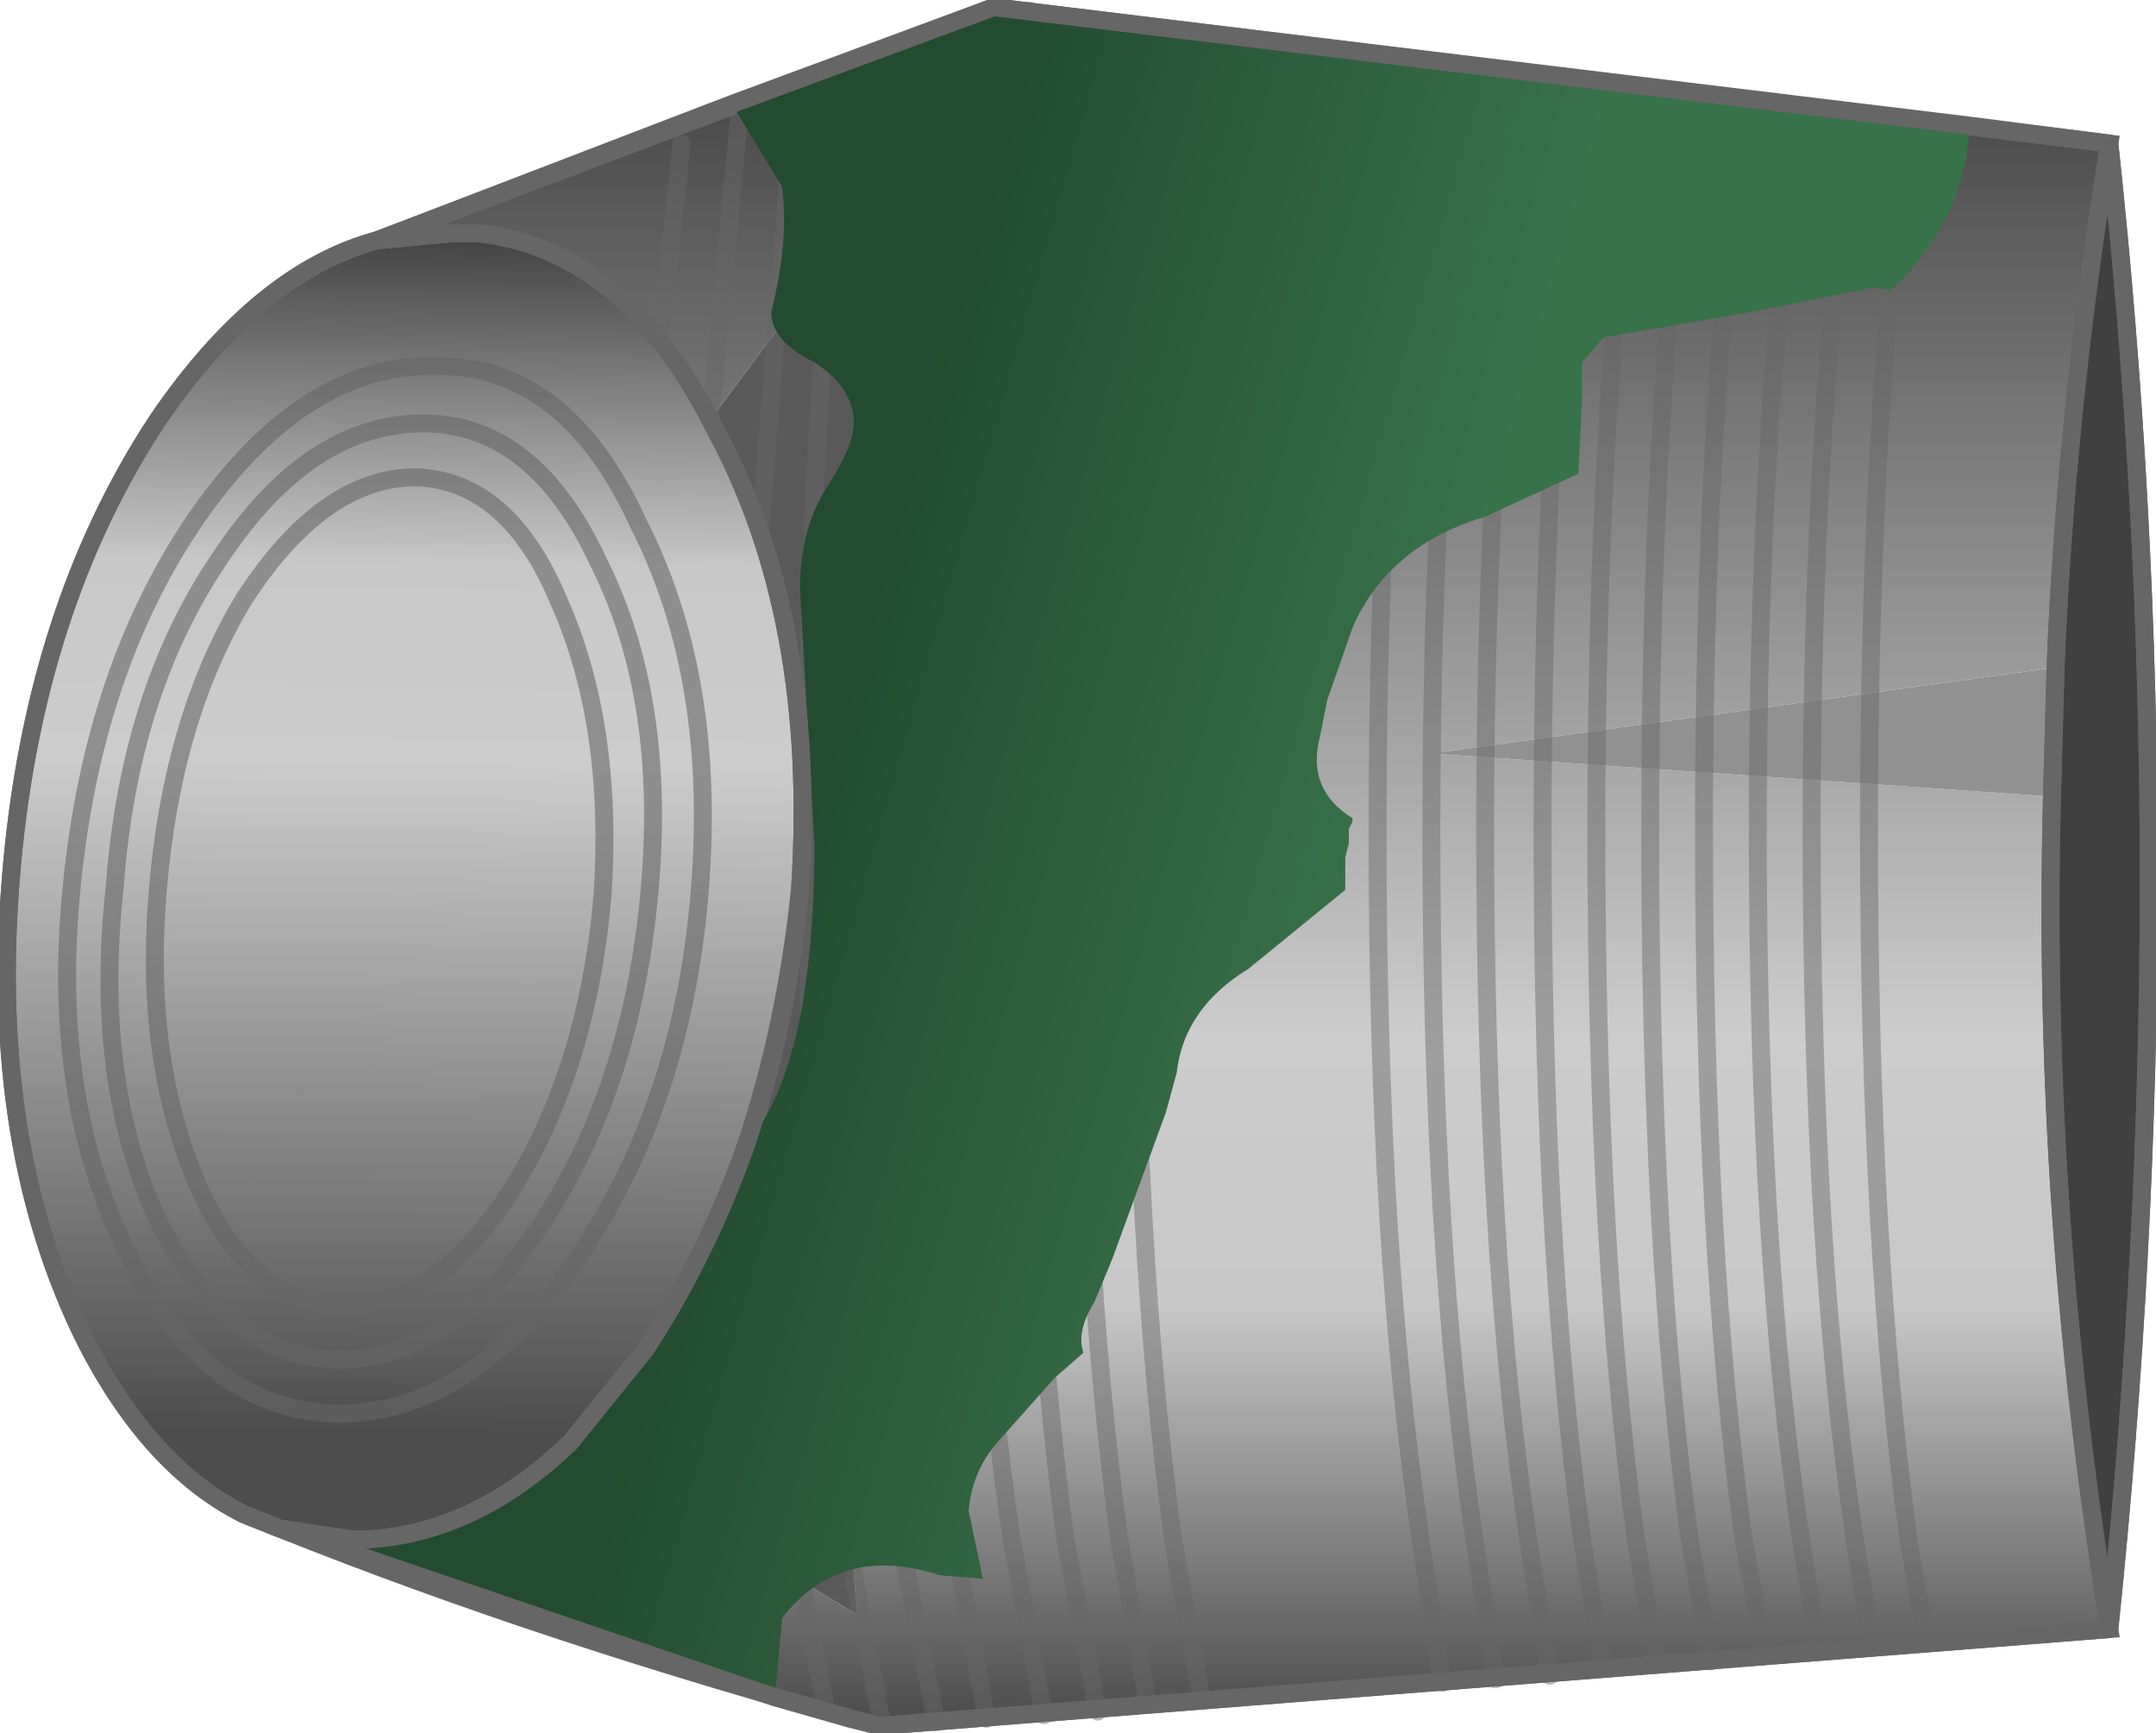 <?xml version="1.0" encoding="UTF-8" standalone="no"?>
<svg xmlns:xlink="http://www.w3.org/1999/xlink" height="24.15px" width="30.05px" xmlns="http://www.w3.org/2000/svg">
  <g transform="matrix(1.0, 0.0, 0.0, 1.0, 15.0, 12.05)">
    <use height="24.15" transform="matrix(1.0, 0.0, 0.0, 1.0, -15.0, -12.05)" width="30.05" xlink:href="#shape0"/>
  </g>
  <defs>
    <g id="shape0" transform="matrix(1.0, 0.0, 0.0, 1.0, 15.0, 12.05)">
      <path d="M13.6 -0.95 Q13.45 4.85 14.4 10.65 L-2.75 12.0 Q-7.35 10.75 -11.1 9.25 L-10.1 9.4 -9.85 9.4 Q-8.35 9.3 -7.05 8.05 L-3.05 10.45 Q-4.1 -0.85 -1.6 -10.9 L-5.1 -6.2 Q-6.35 -8.6 -8.35 -8.8 L-8.7 -8.8 -9.75 -8.7 -1.15 -11.95 14.4 -10.05 Q13.8 -6.4 13.65 -2.75 L4.95 -1.55 13.6 -0.95" fill="url(#gradient0)" fill-rule="evenodd" stroke="none"/>
      <path d="M13.65 -2.75 L13.6 -0.95 4.95 -1.55 13.65 -2.75" fill="#919191" fill-rule="evenodd" stroke="none"/>
      <path d="M13.6 -0.95 L13.65 -2.75 Q13.8 -6.4 14.4 -10.05 15.5 0.1 14.4 10.65 13.45 4.85 13.6 -0.95" fill="#404040" fill-rule="evenodd" stroke="none"/>
      <path d="M-9.75 -8.7 L-8.7 -8.8 -8.35 -8.8 Q-6.35 -8.6 -5.1 -6.2 L-5.05 -6.1 Q-3.6 -3.45 -3.85 0.35 -4.2 4.1 -6.0 6.75 L-7.05 8.05 Q-8.35 9.3 -9.85 9.4 L-10.1 9.4 -11.1 9.25 -11.6 9.05 Q-12.9 8.4 -13.8 6.65 -15.15 3.95 -14.85 0.2 -14.55 -3.55 -12.8 -6.2 -11.4 -8.25 -9.75 -8.7 M-7.2 -3.65 Q-7.9 -5.35 -9.2 -5.4 -10.5 -5.4 -11.6 -3.7 -12.6 -2.05 -12.8 0.35 -13.0 2.7 -12.25 4.45 -11.5 6.15 -10.2 6.15 -8.9 6.15 -7.85 4.5 -6.8 2.8 -6.6 0.4 -6.45 -1.95 -7.2 -3.65 -6.45 -1.95 -6.6 0.4 -6.8 2.8 -7.85 4.5 -8.9 6.15 -10.2 6.15 -11.5 6.15 -12.25 4.45 -13.0 2.7 -12.8 0.35 -12.6 -2.05 -11.6 -3.7 -10.5 -5.4 -9.2 -5.4 -7.9 -5.35 -7.2 -3.65 M-6.65 -4.2 Q-7.55 -6.15 -9.1 -6.15 -10.7 -6.15 -11.95 -4.25 -13.2 -2.4 -13.4 0.3 -13.7 3.0 -12.8 4.95 -11.85 6.85 -10.3 6.9 -8.7 6.9 -7.45 5.0 -6.2 3.1 -5.95 0.4 -5.7 -2.3 -6.65 -4.2 -5.7 -2.3 -5.95 0.4 -6.2 3.1 -7.45 5.0 -8.7 6.9 -10.3 6.9 -11.85 6.85 -12.8 4.95 -13.7 3.0 -13.4 0.3 -13.2 -2.4 -11.95 -4.25 -10.7 -6.15 -9.1 -6.15 -7.55 -6.15 -6.65 -4.2 M-6.1 -4.75 Q-7.1 -6.95 -8.9 -6.95 -10.75 -7.0 -12.25 -4.85 -13.7 -2.75 -14.0 0.3 -14.3 3.3 -13.2 5.45 -12.15 7.6 -10.3 7.65 -8.45 7.65 -7.0 5.55 -5.5 3.4 -5.25 0.4 -5.0 -2.6 -6.1 -4.75 -5.0 -2.6 -5.25 0.4 -5.5 3.4 -7.0 5.55 -8.45 7.65 -10.3 7.65 -12.15 7.6 -13.2 5.45 -14.3 3.3 -14.0 0.3 -13.7 -2.75 -12.25 -4.85 -10.75 -7.0 -8.9 -6.95 -7.1 -6.95 -6.1 -4.75" fill="url(#gradient1)" fill-rule="evenodd" stroke="none"/>
      <path d="M-5.1 -6.2 L-1.6 -10.9 Q-4.1 -0.85 -3.05 10.45 L-7.05 8.05 -6.0 6.75 Q-4.2 4.1 -3.85 0.35 -3.6 -3.45 -5.05 -6.1 L-5.1 -6.2" fill="#595959" fill-rule="evenodd" stroke="none"/>
      <path d="M13.65 -2.75 L13.6 -0.95 Q13.45 4.85 14.4 10.65 15.5 0.1 14.4 -10.05 13.8 -6.4 13.65 -2.75 M-9.75 -8.7 L-8.7 -8.8 -8.35 -8.8 Q-6.35 -8.6 -5.1 -6.2 M-7.05 8.05 Q-8.35 9.3 -9.85 9.4 L-10.1 9.4 -11.1 9.25 Q-7.35 10.75 -2.75 12.0 L14.4 10.65 M14.4 -10.05 L-1.15 -11.95 -9.75 -8.7 Q-11.4 -8.25 -12.8 -6.2 -14.55 -3.55 -14.85 0.2 -15.15 3.95 -13.8 6.65 -12.9 8.4 -11.6 9.05 L-11.1 9.25 M-7.05 8.05 L-6.0 6.75 Q-4.2 4.1 -3.85 0.35 -3.6 -3.45 -5.05 -6.1 L-5.1 -6.2" fill="none" stroke="#666666" stroke-linecap="round" stroke-linejoin="miter" stroke-width="0.25"/>
      <path d="M-6.65 -4.2 Q-5.7 -2.3 -5.95 0.4 -6.2 3.1 -7.45 5.0 -8.7 6.9 -10.3 6.9 -11.85 6.85 -12.8 4.95 -13.7 3.0 -13.4 0.3 -13.2 -2.4 -11.95 -4.25 -10.7 -6.15 -9.1 -6.15 -7.55 -6.15 -6.65 -4.2 M-7.2 -3.65 Q-6.45 -1.95 -6.6 0.4 -6.8 2.8 -7.85 4.5 -8.9 6.15 -10.2 6.15 -11.5 6.15 -12.25 4.45 -13.0 2.7 -12.8 0.35 -12.6 -2.05 -11.6 -3.7 -10.5 -5.4 -9.2 -5.4 -7.9 -5.35 -7.2 -3.65 M-6.1 -4.75 Q-5.0 -2.6 -5.25 0.4 -5.5 3.4 -7.0 5.55 -8.45 7.65 -10.3 7.65 -12.15 7.6 -13.2 5.45 -14.3 3.3 -14.0 0.3 -13.7 -2.75 -12.25 -4.85 -10.75 -7.0 -8.9 -6.95 -7.1 -6.95 -6.1 -4.75" fill="none" stroke="#666666" stroke-linecap="round" stroke-linejoin="miter" stroke-opacity="0.592" stroke-width="0.25"/>
      <path d="M6.6 11.3 L6.3 9.4 Q5.7 5.35 5.7 -0.45 5.7 -6.25 6.3 -10.4 L6.35 -11.0 M5.85 11.35 L5.55 9.4 Q4.95 5.35 4.95 -0.45 4.95 -6.25 5.55 -10.4 L5.65 -11.1 M7.35 11.2 L7.05 9.4 Q6.5 5.35 6.5 -0.45 6.5 -6.25 7.05 -10.4 L7.15 -10.9 M9.6 11.0 L9.3 9.4 Q8.75 5.35 8.75 -0.45 8.75 -6.25 9.3 -10.4 L9.35 -10.65 M8.1 11.15 L7.8 9.4 Q7.25 5.35 7.25 -0.45 7.25 -6.25 7.8 -10.4 L7.85 -10.85 M8.85 11.1 L8.55 9.4 Q8.0 5.35 8.0 -0.45 8.0 -6.25 8.55 -10.4 L8.6 -10.75 M1.75 11.65 L1.35 9.4 Q0.8 5.35 0.8 -0.45 0.8 -6.25 1.35 -10.4 L1.55 -11.6 M1.0 11.7 L0.6 9.4 Q0.05 5.35 0.05 -0.45 0.05 -6.25 0.6 -10.4 L0.8 -11.7 M5.1 11.4 L4.8 9.4 Q4.2 5.35 4.2 -0.45 4.2 -6.25 4.8 -10.4 L4.9 -11.2 M10.35 10.95 L10.1 9.4 Q9.5 5.35 9.5 -0.45 9.5 -6.25 10.1 -10.4 M11.1 10.9 L10.85 9.4 Q10.25 5.35 10.25 -0.45 10.25 -6.25 10.85 -10.4 M11.85 10.85 L11.6 9.4 Q11.05 5.35 11.05 -0.45 11.05 -6.25 11.6 -10.35 M-4.4 -4.7 L-3.95 -10.4 -3.9 -10.75 M-2.7 12.0 L-3.2 9.4 Q-3.75 5.35 -3.75 -0.45 -3.75 -6.25 -3.2 -10.4 L-3.1 -11.1 M-0.45 11.85 L-0.9 9.4 Q-1.5 5.35 -1.5 -0.45 -1.5 -6.25 -0.9 -10.4 L-0.65 -11.9 M-1.25 11.9 L-1.7 9.4 Q-2.25 5.35 -2.25 -0.45 -2.25 -6.25 -1.7 -10.4 L-1.45 -11.8 M-1.95 11.95 L-2.45 9.4 Q-3.0 5.35 -3.0 -0.45 -3.0 -6.25 -2.45 -10.4 L-2.3 -11.45 M-5.8 -7.3 L-5.5 -10.05 M0.3 11.8 L-0.15 9.4 Q-0.7 5.35 -0.7 -0.45 -0.7 -6.25 -0.15 -10.4 L0.1 -11.8 M-5.1 -6.2 L-4.7 -10.4 M-5.2 11.1 L-5.45 9.4 -5.8 6.4 M-3.5 11.7 L-3.95 9.4 -4.45 3.45 M-4.35 11.4 L-4.7 9.4 -5.1 5.2" fill="none" stroke="#666666" stroke-linecap="round" stroke-linejoin="miter" stroke-opacity="0.451" stroke-width="0.25"/>
      <path d="M12.45 -10.3 Q12.4 -9.0 11.35 -8.0 L11.15 -8.05 9.4 -7.7 7.35 -7.35 7.05 -7.0 7.05 -6.5 7.0 -5.45 5.7 -4.85 Q4.35 -4.45 3.85 -3.3 L3.5 -2.3 3.4 -1.8 Q3.2 -1.05 3.85 -0.65 L3.85 -0.6 3.8 -0.5 3.8 -0.3 3.75 -0.1 3.75 0.15 3.75 0.3 3.75 0.35 2.4 1.45 Q1.5 2.0 1.4 2.9 L1.25 3.45 0.5 5.5 0.25 6.1 Q0.0 6.5 0.1 6.8 L-0.3 7.15 -1.1 8.05 Q-1.45 8.45 -1.5 9.0 L-1.3 9.95 -1.9 9.9 Q-3.3 9.45 -4.1 10.5 L-4.2 11.6 -11.1 9.25 -10.1 9.4 -9.85 9.4 Q-8.35 9.3 -7.05 8.05 L-6.0 6.75 Q-5.15 5.45 -4.6 3.9 -3.65 2.8 -3.65 -0.3 L-3.85 -3.85 Q-3.85 -4.7 -3.45 -5.3 -3.1 -5.85 -3.1 -6.15 -3.1 -6.65 -3.65 -7.0 -4.25 -7.3 -4.25 -7.7 -4.0 -8.7 -4.1 -9.45 L-4.8 -10.6 -1.15 -11.95 12.45 -10.3" fill="url(#gradient2)" fill-rule="evenodd" stroke="none"/>
      <path d="M12.45 -10.3 L-1.15 -11.95 -4.8 -10.6 -9.75 -8.7 Q-11.4 -8.25 -12.8 -6.2 -14.55 -3.55 -14.85 0.2 -15.15 3.95 -13.8 6.65 -12.9 8.4 -11.6 9.05 L-11.1 9.25 -4.2 11.6 -3.15 11.9 -2.75 12.0 14.4 10.65 Q13.45 4.85 13.6 -0.95 L13.65 -2.75 Q13.8 -6.4 14.4 -10.05 L12.45 -10.3 M-4.6 3.9 Q-5.15 5.45 -6.0 6.75 L-7.05 8.05 Q-8.35 9.3 -9.85 9.4 L-10.1 9.4 -11.1 9.25 M-4.6 3.9 Q-4.05 2.25 -3.85 0.35 -3.6 -3.45 -5.05 -6.1 L-5.1 -6.2 Q-6.35 -8.6 -8.35 -8.8 L-8.7 -8.8 -9.75 -8.7 M14.4 10.65 Q15.5 0.1 14.4 -10.05" fill="none" stroke="#666666" stroke-linecap="round" stroke-linejoin="miter" stroke-width="0.25"/>
    </g>
    <linearGradient gradientTransform="matrix(0.0, 0.015, -0.015, 0.0, 2.3, 0.0)" gradientUnits="userSpaceOnUse" id="gradient0" spreadMethod="pad" x1="-819.2" x2="819.2">
      <stop offset="0.078" stop-color="#4d4d4d"/>
      <stop offset="0.392" stop-color="#9b9b9b"/>
      <stop offset="0.596" stop-color="#cccccc"/>
      <stop offset="0.749" stop-color="#c8c8c8"/>
      <stop offset="1.0" stop-color="#444444"/>
    </linearGradient>
    <linearGradient gradientTransform="matrix(9.0E-4, -0.011, 0.007, 1.0E-4, -9.5, 0.3)" gradientUnits="userSpaceOnUse" id="gradient1" spreadMethod="pad" x1="-819.2" x2="819.2">
      <stop offset="0.078" stop-color="#4d4d4d"/>
      <stop offset="0.392" stop-color="#9b9b9b"/>
      <stop offset="0.596" stop-color="#cccccc"/>
      <stop offset="0.749" stop-color="#c8c8c8"/>
      <stop offset="1.0" stop-color="#444444"/>
    </linearGradient>
    <linearGradient gradientTransform="matrix(0.005, 0.001, -0.004, 0.014, -0.9, 3.25)" gradientUnits="userSpaceOnUse" id="gradient2" spreadMethod="pad" x1="-819.2" x2="819.2">
      <stop offset="0.0" stop-color="#234b2f"/>
      <stop offset="1.0" stop-color="#387249"/>
    </linearGradient>
  </defs>
</svg>
